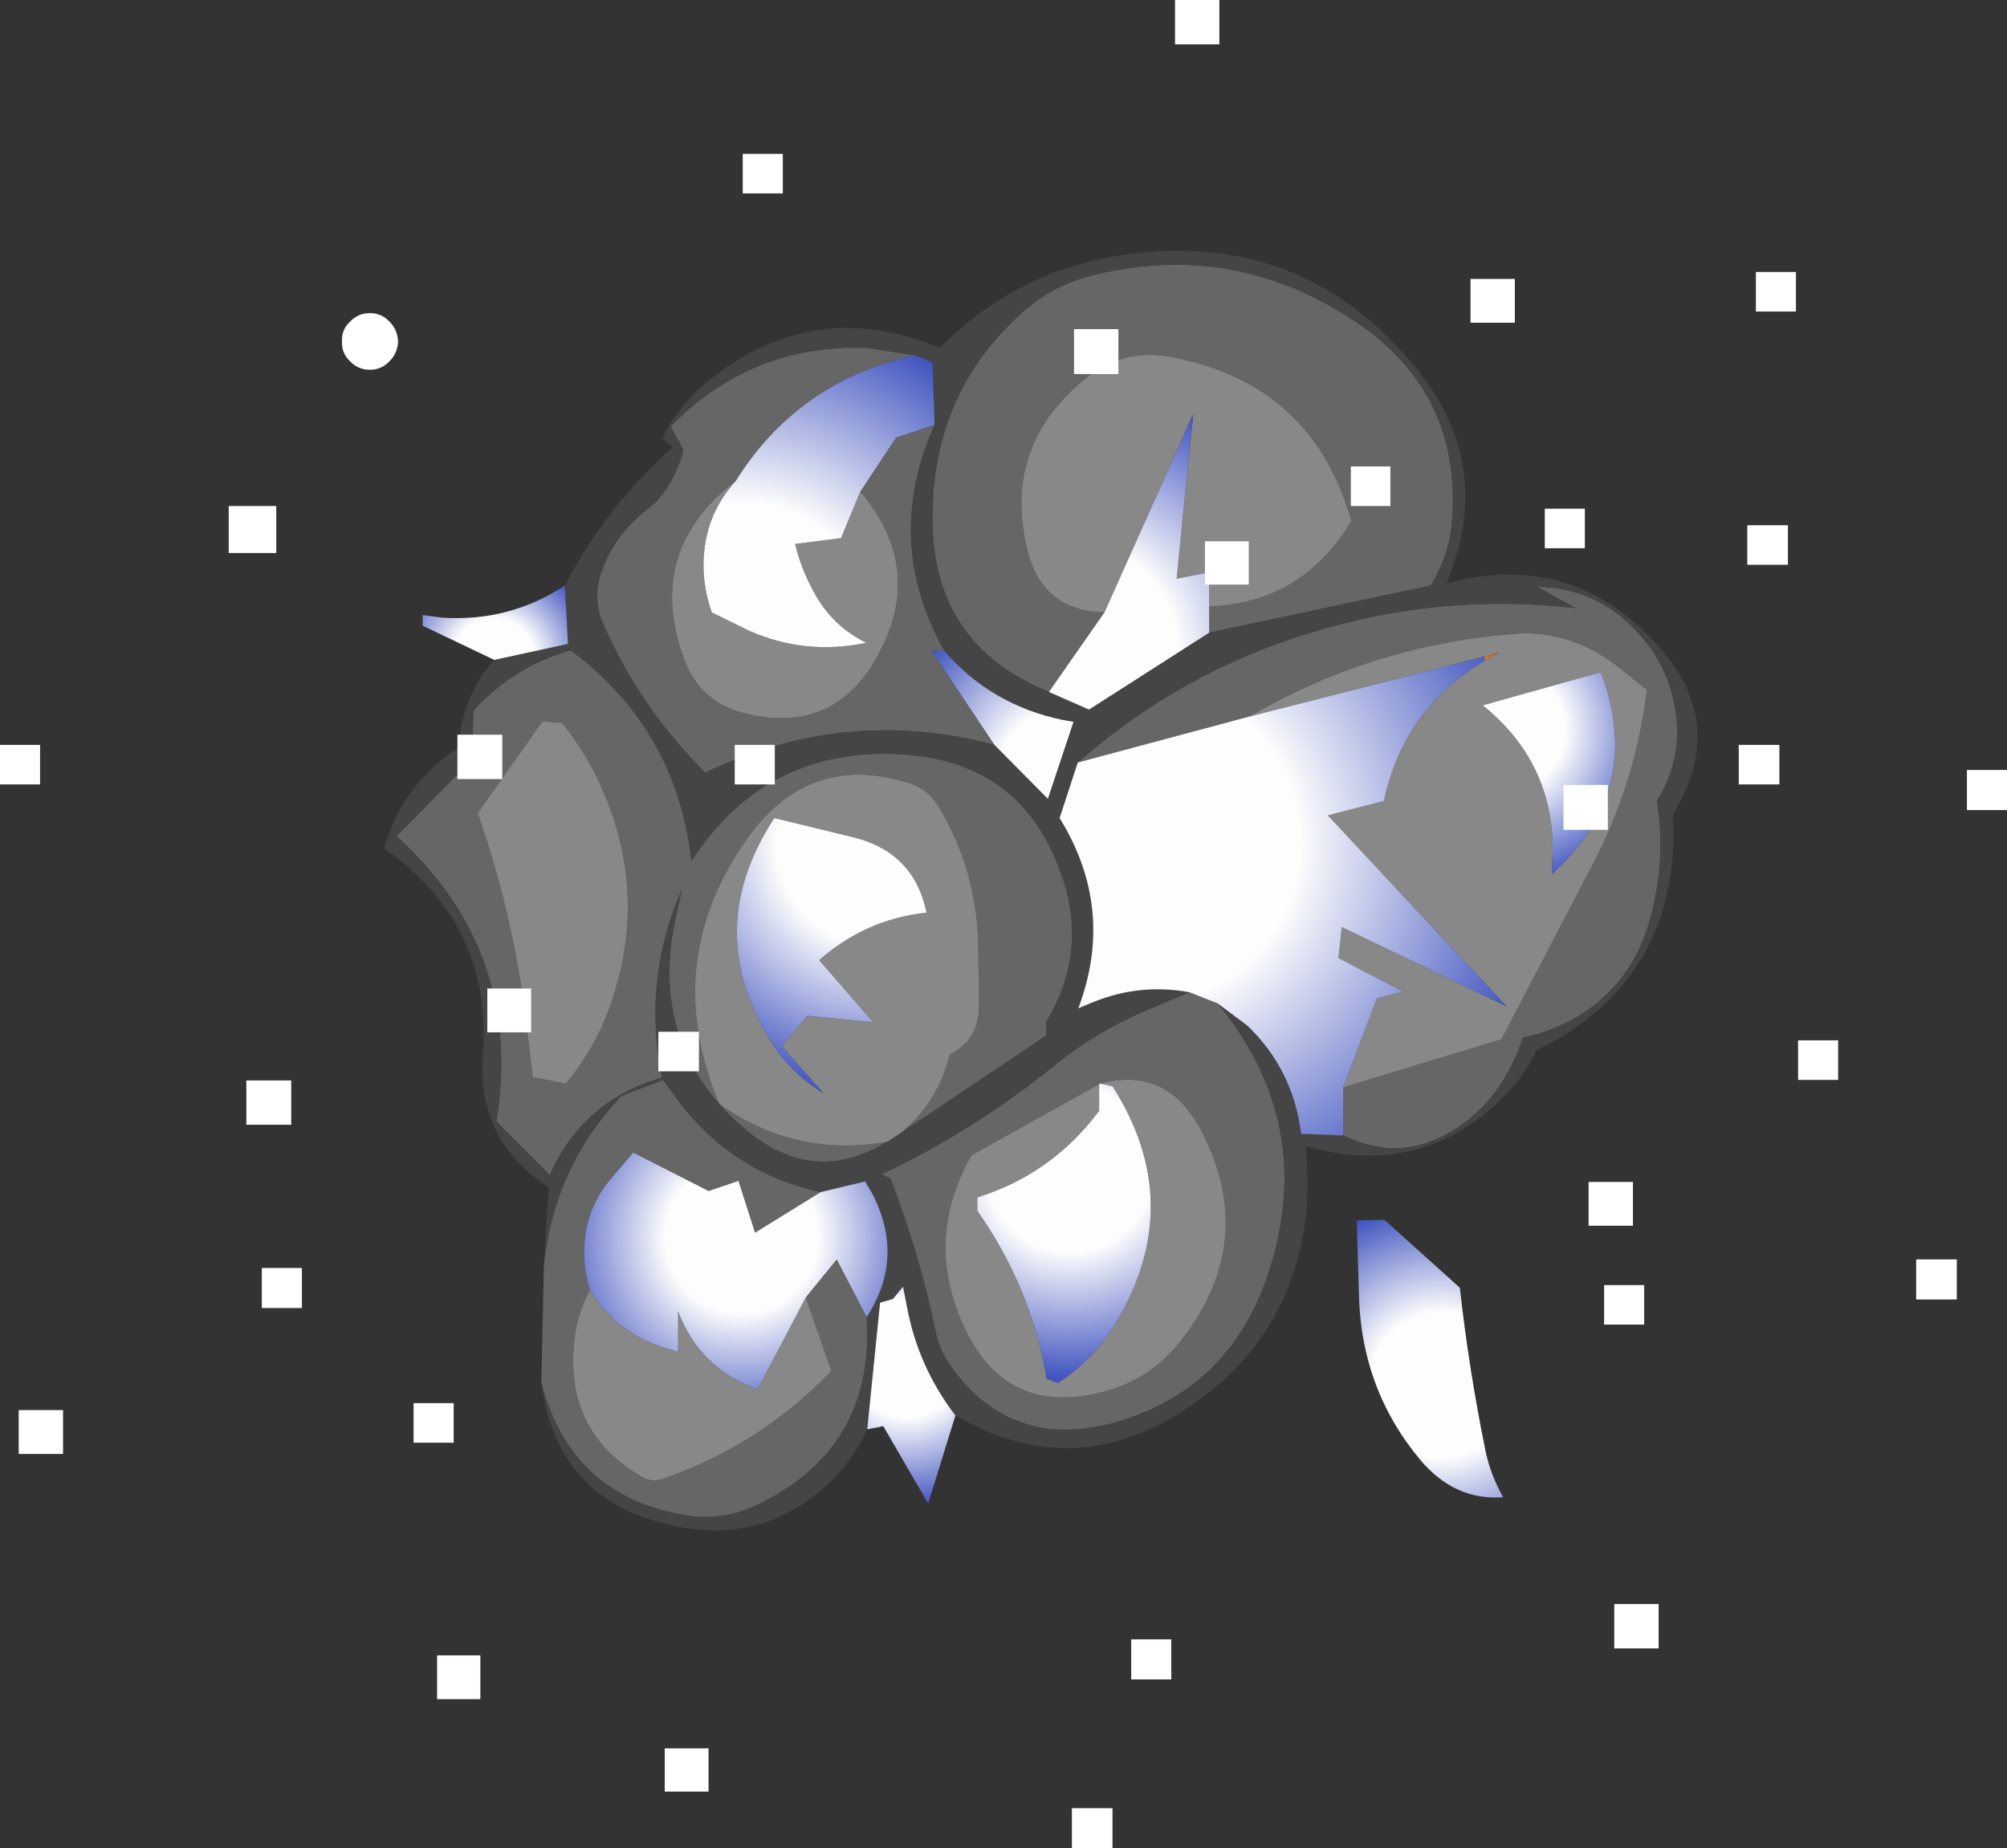 <?xml version="1.0" encoding="UTF-8" standalone="no"?>
<svg xmlns:xlink="http://www.w3.org/1999/xlink" height="172.95px" width="187.8px" xmlns="http://www.w3.org/2000/svg">
  <rect width="100%" height="100%" fill="#333333" stroke="none"/>
  <g transform="matrix(1.0, 0.0, 0.0, 1.0, 86.9, 69.55)">
    <path d="M-36.0 48.6 L-35.7 46.65 Q-34.3 38.85 -28.75 33.0 L-24.85 31.5 -23.7 33.1 Q-18.55 40.15 -10.1 42.0 L-16.25 45.8 -17.8 40.95 -20.6 41.9 -27.65 38.3 -29.95 41.0 Q-31.4 42.8 -31.95 45.05 -32.65 48.1 -31.7 51.15 -33.0 53.6 -33.2 56.3 -33.95 64.5 -26.9 68.6 -25.95 69.2 -24.95 68.85 -15.95 65.8 -9.1 58.75 L-11.5 51.85 -8.6 48.3 -5.8 53.7 Q-5.0 65.95 -16.0 71.25 -19.1 72.75 -22.35 72.3 -33.4 70.7 -36.25 59.85 L-36.0 48.6 M0.55 -29.8 L0.0 -28.5 Q-3.95 -18.25 1.5 -8.6 L0.25 -8.7 6.15 0.15 Q-6.9 -3.3 -19.25 2.0 L-20.9 2.75 Q-27.05 -3.35 -30.45 -11.15 -31.45 -13.45 -30.7 -15.8 -29.5 -19.5 -26.15 -22.05 -25.2 -22.8 -24.5 -23.9 -23.4 -25.6 -22.95 -27.45 L-24.15 -29.65 Q-16.55 -37.4 -5.75 -37.0 L-1.3 -36.3 -2.55 -36.0 Q-12.55 -33.35 -18.05 -24.55 -26.6 -18.0 -22.9 -7.9 -21.35 -3.7 -17.0 -2.75 -8.95 -0.85 -4.9 -7.95 -0.2 -16.25 -6.4 -23.55 L-3.05 -28.6 0.55 -29.8 M11.25 -4.8 Q0.3 -9.25 0.35 -21.1 0.35 -33.1 9.15 -40.65 11.7 -42.8 14.95 -43.7 28.5 -47.2 40.1 -39.35 50.0 -32.6 48.95 -20.55 48.65 -17.4 46.95 -14.75 L26.25 -10.35 26.25 -12.8 Q34.4 -13.1 38.95 -19.85 L39.55 -20.8 Q35.95 -33.55 22.9 -36.1 18.15 -37.1 14.45 -33.95 6.85 -27.6 9.25 -18.0 10.7 -12.35 16.45 -12.25 L11.25 -4.8 M30.0 -2.5 L13.95 1.8 Q23.55 -6.65 35.75 -10.35 47.85 -14.1 60.55 -12.65 L56.9 -14.65 Q62.25 -14.55 65.95 -10.8 69.25 -7.45 69.9 -2.95 70.55 1.5 68.15 5.4 69.1 11.4 67.25 17.3 65.8 21.8 62.1 24.65 59.2 26.8 55.6 27.55 54.7 30.3 53.05 32.6 51.05 35.25 48.15 36.75 44.0 38.85 39.7 37.1 L38.8 36.7 38.8 32.2 53.6 27.7 62.0 11.6 Q66.15 3.8 67.2 -5.0 L64.45 -7.2 Q60.55 -10.25 55.75 -10.3 41.95 -9.45 30.0 -2.5 M24.4 23.3 L27.05 24.35 Q36.3 35.6 31.85 49.4 28.3 60.45 17.45 63.55 7.8 66.25 2.1 58.35 0.95 56.75 0.6 54.85 -0.9 47.65 -3.6 40.7 L-4.45 40.35 Q4.4 36.15 11.95 30.0 15.65 27.05 20.0 25.15 L24.4 23.3 M-2.65 36.5 Q0.55 33.9 1.75 29.95 L2.0 29.1 Q4.8 27.75 4.7 24.4 L4.65 19.9 Q4.75 12.3 0.95 5.95 -0.05 4.3 -1.9 3.7 -11.3 0.8 -17.05 9.0 -25.15 20.55 -19.6 33.75 -12.5 38.8 -3.9 37.3 -10.85 41.55 -17.25 36.05 -25.85 28.75 -23.9 17.4 L-23.1 13.7 Q-26.8 22.1 -24.95 31.3 -32.3 33.35 -35.45 40.4 L-40.45 35.4 Q-37.9 19.5 -49.8 8.7 L-42.75 1.55 -42.6 -3.05 Q-38.85 -7.2 -33.5 -8.7 -23.6 -1.35 -22.2 11.0 -14.95 -0.1 -1.65 1.1 8.65 2.1 12.25 11.8 15.1 19.25 11.0 26.1 L11.0 27.35 -2.65 36.5 M16.05 31.85 L16.0 31.85 15.95 31.9 4.0 38.55 Q-0.5 46.5 3.35 54.7 7.25 63.05 16.3 60.7 20.85 59.5 23.65 55.85 30.85 46.55 25.55 36.35 22.35 30.15 16.05 31.85 M-36.15 -2.05 L-42.2 6.55 Q-39.05 15.6 -37.8 24.95 L-37.05 31.25 -33.95 31.85 Q-31.75 29.2 -30.4 26.1 -25.8 15.0 -30.6 4.15 -32.05 0.9 -34.3 -1.9 L-36.15 -2.05" fill="#666666" fill-rule="evenodd" stroke="none"/>
    <path d="M-34.05 -14.75 Q-30.2 -22.15 -23.95 -27.7 L-24.95 -28.55 Q-23.25 -31.9 -20.25 -34.2 -10.55 -41.8 1.05 -37.0 8.55 -44.55 19.0 -45.8 34.85 -47.8 45.15 -35.65 53.2 -26.3 48.45 -14.95 60.05 -18.1 68.1 -9.3 74.9 -1.9 69.65 6.65 L69.7 8.0 Q69.8 22.4 56.85 28.75 56.0 30.7 54.55 32.3 46.6 40.95 35.25 37.7 35.65 41.15 35.25 44.6 33.7 56.35 23.45 62.7 13.1 69.1 2.5 62.9 -1.0 58.35 -2.05 52.65 L-2.4 50.85 -3.35 52.0 -4.55 52.35 -5.75 64.2 Q-7.05 67.1 -9.45 69.35 -15.6 75.05 -23.95 73.2 -34.8 70.9 -36.25 59.85 -33.4 70.7 -22.35 72.3 -19.1 72.75 -16.0 71.25 -5.0 65.95 -5.8 53.7 -2.2 48.15 -5.25 42.2 L-5.95 41.0 -10.1 42.0 Q-18.55 40.15 -23.7 33.1 L-24.85 31.5 -28.75 33.0 Q-34.3 38.85 -35.7 46.65 L-36.0 48.6 -35.55 41.55 Q-42.3 37.2 -41.7 29.2 -40.8 16.95 -50.95 9.85 -49.25 3.85 -44.05 0.45 L-43.75 -1.45 Q-43.1 -5.05 -40.65 -7.8 L-33.75 -9.3 -34.05 -14.75 M0.55 -29.8 L0.35 -35.65 -1.3 -36.3 -5.75 -37.0 Q-16.55 -37.4 -24.15 -29.65 L-22.95 -27.45 Q-23.4 -25.6 -24.5 -23.9 -25.2 -22.8 -26.15 -22.05 -29.5 -19.5 -30.7 -15.8 -31.45 -13.45 -30.45 -11.15 -27.05 -3.35 -20.9 2.75 L-19.25 2.0 Q-6.9 -3.3 6.15 0.15 L11.15 5.2 13.55 -2.0 12.45 -2.2 Q5.85 -3.6 1.5 -8.6 -3.95 -18.25 0.0 -28.5 L0.55 -29.8 M26.25 -10.35 L46.95 -14.75 Q48.65 -17.4 48.95 -20.55 50.0 -32.6 40.1 -39.35 28.5 -47.2 14.95 -43.7 11.7 -42.8 9.15 -40.65 0.35 -33.1 0.35 -21.1 0.3 -9.25 11.25 -4.8 L15.0 -3.15 26.25 -10.35 M13.95 1.8 L12.25 7.0 Q17.5 15.5 14.0 24.8 L15.45 24.2 Q19.8 22.45 24.4 23.3 L20.0 25.15 Q15.65 27.05 11.95 30.0 4.4 36.15 -4.45 40.35 L-3.6 40.7 Q-0.9 47.65 0.6 54.85 0.95 56.75 2.1 58.35 7.8 66.25 17.45 63.55 28.3 60.45 31.85 49.4 36.3 35.6 27.05 24.35 L29.85 26.45 Q34.1 30.55 34.85 36.55 L38.8 36.7 39.7 37.1 Q44.0 38.85 48.15 36.75 51.05 35.25 53.05 32.6 54.7 30.3 55.6 27.55 59.2 26.8 62.1 24.65 65.8 21.8 67.25 17.3 69.1 11.4 68.15 5.4 70.55 1.5 69.9 -2.95 69.25 -7.45 65.95 -10.8 62.25 -14.55 56.9 -14.65 L60.55 -12.65 Q47.85 -14.1 35.75 -10.35 23.55 -6.65 13.95 1.8 M-3.9 37.3 L-2.65 36.5 11.0 27.35 11.0 26.1 Q15.1 19.25 12.25 11.8 8.65 2.1 -1.65 1.1 -14.95 -0.1 -22.2 11.0 -23.6 -1.35 -33.5 -8.7 -38.85 -7.2 -42.6 -3.05 L-42.75 1.55 -49.8 8.7 Q-37.9 19.5 -40.45 35.4 L-35.45 40.4 Q-32.3 33.35 -24.95 31.3 -26.8 22.1 -23.1 13.7 L-23.9 17.4 Q-25.85 28.75 -17.25 36.05 -10.85 41.55 -3.9 37.3" fill="#454545" fill-rule="evenodd" stroke="none"/>
    <path d="M-18.05 -24.55 Q-20.6 -21.75 -21.0 -18.0 -21.3 -15.1 -20.3 -12.25 L-16.85 -10.55 Q-11.55 -8.2 -5.85 -9.4 -9.1 -11.0 -10.8 -14.25 -11.95 -16.35 -12.5 -18.65 L-8.2 -19.2 -6.4 -23.55 Q-0.2 -16.25 -4.9 -7.95 -8.95 -0.85 -17.0 -2.75 -21.35 -3.7 -22.9 -7.9 -26.6 -18.0 -18.05 -24.55 M16.45 -12.25 Q10.7 -12.35 9.25 -18.0 6.85 -27.6 14.45 -33.95 18.15 -37.1 22.9 -36.1 35.95 -33.55 39.55 -20.8 L38.95 -19.85 Q34.4 -13.1 26.25 -12.8 L26.25 -16.0 23.2 -15.4 24.75 -30.8 16.45 -12.25 M51.95 -8.1 L30.0 -2.5 Q41.95 -9.45 55.75 -10.3 60.55 -10.25 64.45 -7.2 L67.2 -5.0 Q66.15 3.8 62.0 11.6 L53.6 27.7 38.8 32.2 41.95 23.85 44.4 23.25 38.35 20.1 38.65 17.2 54.05 24.6 37.35 6.75 42.6 5.4 Q44.45 -3.25 52.05 -7.75 L53.4 -8.5 51.95 -8.1 M51.85 -3.55 Q58.85 2.1 58.35 11.1 L58.3 12.25 Q67.05 4.35 62.9 -6.65 L51.85 -3.55 M-3.9 37.3 Q-12.5 38.8 -19.6 33.75 -25.15 20.55 -17.05 9.0 -11.3 0.8 -1.9 3.7 -0.05 4.3 0.95 5.95 4.75 12.3 4.65 19.9 L4.7 24.4 Q4.8 27.75 2.0 29.1 L1.75 29.95 Q0.55 33.9 -2.65 36.5 L-3.9 37.3 M16.05 31.85 Q22.35 30.15 25.55 36.35 30.85 46.55 23.65 55.85 20.85 59.5 16.3 60.7 7.25 63.05 3.35 54.7 -0.5 46.5 4.0 38.55 L15.95 31.9 15.95 34.4 Q11.55 40.3 4.55 42.5 L4.55 43.75 Q9.55 50.85 11.05 59.45 L12.1 59.85 Q15.5 57.65 17.6 54.1 24.15 43.0 17.2 32.1 L16.05 31.85 M-36.15 -2.05 L-34.3 -1.9 Q-32.05 0.9 -30.6 4.15 -25.8 15.0 -30.4 26.1 -31.75 29.2 -33.95 31.85 L-37.05 31.25 -37.8 24.95 Q-39.05 15.6 -42.2 6.55 L-36.15 -2.05 M-14.45 7.0 Q-21.4 17.65 -14.55 28.2 L-14.2 28.75 Q-12.45 31.15 -9.85 32.75 L-13.75 28.35 -11.35 25.5 -5.2 26.1 -10.25 20.3 Q-5.9 16.45 -0.2 15.85 -1.35 10.3 -6.85 8.85 L-14.45 7.0 M-31.7 51.15 Q-29.35 55.0 -25.1 56.45 L-23.45 56.95 -23.45 53.15 Q-21.45 58.5 -16.0 60.45 L-11.5 51.85 -9.1 58.75 Q-15.95 65.8 -24.95 68.85 -25.95 69.2 -26.9 68.6 -33.95 64.5 -33.2 56.3 -33.0 53.6 -31.7 51.15" fill="#888888" fill-rule="evenodd" stroke="none"/>
    <path d="M-1.3 -36.3 L0.35 -35.65 0.55 -29.8 -3.05 -28.6 -6.4 -23.55 -8.2 -19.2 -12.5 -18.65 Q-11.95 -16.35 -10.8 -14.25 -9.1 -11.0 -5.85 -9.4 -11.55 -8.2 -16.85 -10.55 L-20.3 -12.25 Q-21.3 -15.1 -21.0 -18.0 -20.6 -21.75 -18.05 -24.55 -12.55 -33.35 -2.55 -36.0 L-1.3 -36.3" fill="url(#gradient0)" fill-rule="evenodd" stroke="none"/>
    <path d="M1.5 -8.6 Q5.85 -3.6 12.45 -2.2 L13.55 -2.0 11.15 5.2 6.15 0.15 0.25 -8.7 1.5 -8.6" fill="url(#gradient1)" fill-rule="evenodd" stroke="none"/>
    <path d="M26.25 -10.35 L15.0 -3.15 11.25 -4.8 16.45 -12.25 24.75 -30.8 23.2 -15.4 26.25 -16.0 26.25 -12.8 26.25 -10.35" fill="url(#gradient2)" fill-rule="evenodd" stroke="none"/>
    <path d="M52.05 -7.75 L51.95 -8.1 53.4 -8.5 52.05 -7.75" fill="url(#gradient3)" fill-rule="evenodd" stroke="none"/>
    <path d="M51.95 -8.1 L52.05 -7.75 Q44.45 -3.25 42.6 5.4 L37.35 6.75 54.05 24.6 38.65 17.2 38.35 20.1 44.4 23.25 41.95 23.85 38.8 32.2 38.8 36.7 34.85 36.55 Q34.1 30.55 29.85 26.45 L27.05 24.35 24.4 23.3 Q19.8 22.45 15.45 24.2 L14.0 24.8 Q17.5 15.5 12.25 7.0 L13.95 1.8 30.0 -2.5 51.95 -8.1" fill="url(#gradient4)" fill-rule="evenodd" stroke="none"/>
    <path d="M51.85 -3.55 L62.9 -6.65 Q67.05 4.35 58.3 12.25 L58.35 11.1 Q58.85 2.1 51.85 -3.55" fill="url(#gradient5)" fill-rule="evenodd" stroke="none"/>
    <path d="M15.95 31.9 L16.0 31.85 16.05 31.85 17.2 32.1 Q24.15 43.0 17.6 54.1 15.5 57.65 12.1 59.85 L11.05 59.45 Q9.55 50.85 4.55 43.75 L4.55 42.5 Q11.55 40.3 15.95 34.4 L15.95 31.9" fill="url(#gradient6)" fill-rule="evenodd" stroke="none"/>
    <path d="M53.75 70.55 Q49.2 70.9 45.95 67.0 40.35 60.25 40.25 51.2 L40.05 44.65 42.65 44.6 49.7 50.95 Q50.55 58.6 52.1 66.2 52.55 68.4 53.75 70.55" fill="url(#gradient7)" fill-rule="evenodd" stroke="none"/>
    <path d="M-34.05 -14.75 L-33.75 -9.3 -40.65 -7.8 -47.35 -11.0 -47.35 -12.0 -45.5 -11.75 Q-39.25 -11.35 -34.05 -14.75" fill="url(#gradient8)" fill-rule="evenodd" stroke="none"/>
    <path d="M-14.45 7.0 L-6.85 8.85 Q-1.35 10.3 -0.2 15.85 -5.9 16.45 -10.25 20.3 L-5.2 26.1 -11.35 25.5 -13.75 28.35 -9.85 32.75 Q-12.45 31.15 -14.2 28.75 L-14.55 28.2 Q-21.4 17.65 -14.45 7.0" fill="url(#gradient9)" fill-rule="evenodd" stroke="none"/>
    <path d="M-10.1 42.0 L-5.95 41.0 -5.25 42.2 Q-2.2 48.15 -5.8 53.7 L-8.6 48.3 -11.5 51.85 -16.0 60.45 Q-21.45 58.5 -23.45 53.15 L-23.45 56.95 -25.1 56.45 Q-29.35 55.0 -31.7 51.15 -32.65 48.1 -31.95 45.05 -31.4 42.8 -29.95 41.0 L-27.65 38.3 -20.6 41.9 -17.8 40.95 -16.25 45.8 -10.1 42.0" fill="url(#gradient10)" fill-rule="evenodd" stroke="none"/>
    <path d="M-5.75 64.2 L-4.55 52.35 -3.35 52.0 -2.4 50.85 -2.05 52.65 Q-1.0 58.35 2.5 62.9 L-0.05 71.15 -4.25 63.9 -5.75 64.2" fill="url(#gradient11)" fill-rule="evenodd" stroke="none"/>
    <path d="M-86.9 3.85 L-86.9 0.15 -83.15 0.15 -83.15 3.85 -86.9 3.85 M-24.7 94.05 L-20.6 94.05 -20.6 98.1 -24.7 98.1 -24.7 94.05 M-46.0 89.45 L-46.0 85.35 -41.95 85.35 -41.95 89.45 -46.0 89.45 M-81.0 62.4 L-81.0 66.5 -85.15 66.5 -85.15 62.4 -81.0 62.4 M-44.45 65.45 L-48.2 65.45 -48.2 61.75 -44.45 61.75 -44.45 65.45 M-59.65 35.7 L-63.85 35.7 -63.85 31.55 -59.65 31.55 -59.65 35.7 M-62.4 49.1 L-58.65 49.1 -58.65 52.85 -62.4 52.85 -62.4 49.1 M-37.2 22.95 L-37.2 27.05 -41.3 27.05 -41.3 22.95 -37.2 22.95 M-25.3 27.0 L-21.5 27.0 -21.5 30.7 -25.3 30.7 -25.3 27.0 M-18.15 3.85 L-18.15 0.15 -14.4 0.15 -14.4 3.85 -18.15 3.85 M-44.1 -0.8 L-39.9 -0.8 -39.9 3.35 -44.1 3.35 -44.1 -0.8 M-61.05 -17.8 L-65.5 -17.8 -65.5 -22.2 -61.05 -22.2 -61.05 -17.8 M-52.3 -34.95 Q-53.4 -34.95 -54.15 -35.75 -54.95 -36.5 -54.9 -37.6 -54.95 -38.7 -54.15 -39.45 -53.4 -40.25 -52.3 -40.25 -51.2 -40.25 -50.45 -39.45 -49.7 -38.7 -49.65 -37.6 -49.7 -36.5 -50.45 -35.75 -51.2 -34.95 -52.3 -34.95 M-17.4 -51.45 L-17.4 -55.15 -13.65 -55.15 -13.65 -51.45 -17.4 -51.45 M13.4 103.4 L13.4 99.65 17.2 99.65 17.2 103.4 13.4 103.4 M63.2 54.4 L63.2 50.7 66.95 50.7 66.95 54.4 63.2 54.4 M64.15 84.7 L64.15 80.55 68.3 80.55 68.3 84.7 64.15 84.7 M22.7 87.6 L18.95 87.6 18.95 83.85 22.7 83.85 22.7 87.6 M61.75 41.05 L65.9 41.05 65.9 45.15 61.75 45.15 61.75 41.05 M79.6 3.85 L75.8 3.85 75.8 0.15 79.6 0.15 79.6 3.85 M63.55 3.9 L63.55 8.1 59.4 8.1 59.4 3.9 63.55 3.9 M81.35 31.5 L81.35 27.8 85.1 27.8 85.1 31.5 81.35 31.5 M92.4 48.3 L96.2 48.3 96.2 52.05 92.4 52.05 92.4 48.3 M97.15 2.5 L100.9 2.5 100.9 6.25 97.15 6.25 97.15 2.5 M80.4 -16.7 L76.6 -16.7 76.6 -20.4 80.4 -20.4 80.4 -16.7 M57.65 -18.25 L57.65 -21.95 61.4 -21.95 61.4 -18.25 57.65 -18.25 M54.85 -39.35 L50.7 -39.35 50.7 -43.45 54.85 -43.45 54.85 -39.35 M77.4 -40.4 L77.4 -44.1 81.15 -44.1 81.15 -40.4 77.4 -40.4 M39.5 -22.2 L39.5 -25.9 43.2 -25.9 43.2 -22.2 39.5 -22.2 M25.85 -14.85 L25.85 -18.9 29.95 -18.9 29.95 -14.85 25.85 -14.85 M13.6 -34.55 L13.6 -38.75 17.75 -38.75 17.75 -34.55 13.6 -34.55 M23.05 -65.4 L23.05 -69.55 27.2 -69.55 27.2 -65.4 23.05 -65.4" fill="#ffffff" fill-rule="evenodd" stroke="none"/>
  </g>
  <defs>
    <radialGradient cx="0" cy="0" gradientTransform="matrix(0.038, 0.0, 0.0, 0.038, -17.45, -10.2)" gradientUnits="userSpaceOnUse" id="gradient0" r="819.2" spreadMethod="pad">
      <stop offset="0.396" stop-color="#ffffff" stop-opacity="0.992"/>
      <stop offset="1.0" stop-color="#4053bf"/>
    </radialGradient>
    <radialGradient cx="0" cy="0" gradientTransform="matrix(0.022, 0.0, 0.0, 0.022, 13.6, 3.45)" gradientUnits="userSpaceOnUse" id="gradient1" r="819.2" spreadMethod="pad">
      <stop offset="0.396" stop-color="#ffffff" stop-opacity="0.992"/>
      <stop offset="1.0" stop-color="#4053bf"/>
    </radialGradient>
    <radialGradient cx="0" cy="0" gradientTransform="matrix(0.03, 0.0, 0.0, 0.03, 13.55, -8.85)" gradientUnits="userSpaceOnUse" id="gradient2" r="819.2" spreadMethod="pad">
      <stop offset="0.396" stop-color="#ffffff" stop-opacity="0.992"/>
      <stop offset="1.0" stop-color="#4053bf"/>
    </radialGradient>
    <radialGradient cx="0" cy="0" gradientTransform="matrix(0.047, 0.0, 0.0, 0.047, 19.45, 9.3)" gradientUnits="userSpaceOnUse" id="gradient3" r="819.2" spreadMethod="pad">
      <stop offset="0.302" stop-color="#ffffff"/>
      <stop offset="0.455" stop-color="#fffbf0"/>
      <stop offset="0.737" stop-color="#ffc533"/>
      <stop offset="0.878" stop-color="#fd8c3e"/>
      <stop offset="0.988" stop-color="#bf6d2f"/>
    </radialGradient>
    <radialGradient cx="0" cy="0" gradientTransform="matrix(0.047, 0.0, 0.0, 0.047, 19.45, 9.3)" gradientUnits="userSpaceOnUse" id="gradient4" r="819.2" spreadMethod="pad">
      <stop offset="0.396" stop-color="#ffffff" stop-opacity="0.992"/>
      <stop offset="1.0" stop-color="#4053bf"/>
    </radialGradient>
    <radialGradient cx="0" cy="0" gradientTransform="matrix(0.018, 0.0, 0.0, 0.018, 53.75, -1.3)" gradientUnits="userSpaceOnUse" id="gradient5" r="819.2" spreadMethod="pad">
      <stop offset="0.396" stop-color="#ffffff" stop-opacity="0.992"/>
      <stop offset="1.0" stop-color="#4053bf"/>
    </radialGradient>
    <radialGradient cx="0" cy="0" gradientTransform="matrix(0.024, 0.0, 0.0, 0.024, 13.2, 39.85)" gradientUnits="userSpaceOnUse" id="gradient6" r="819.2" spreadMethod="pad">
      <stop offset="0.396" stop-color="#ffffff" stop-opacity="0.992"/>
      <stop offset="1.0" stop-color="#4053bf"/>
    </radialGradient>
    <radialGradient cx="0" cy="0" gradientTransform="matrix(0.021, 0.0, 0.0, 0.021, 48.05, 60.05)" gradientUnits="userSpaceOnUse" id="gradient7" r="819.2" spreadMethod="pad">
      <stop offset="0.396" stop-color="#ffffff" stop-opacity="0.992"/>
      <stop offset="1.0" stop-color="#4053bf"/>
    </radialGradient>
    <radialGradient cx="0" cy="0" gradientTransform="matrix(0.012, 0.0, 0.0, 0.012, -40.7, -7.8)" gradientUnits="userSpaceOnUse" id="gradient8" r="819.2" spreadMethod="pad">
      <stop offset="0.396" stop-color="#ffffff" stop-opacity="0.992"/>
      <stop offset="1.0" stop-color="#4053bf"/>
    </radialGradient>
    <radialGradient cx="0" cy="0" gradientTransform="matrix(0.029, 0.0, 0.0, 0.029, -4.8, 9.5)" gradientUnits="userSpaceOnUse" id="gradient9" r="819.2" spreadMethod="pad">
      <stop offset="0.396" stop-color="#ffffff" stop-opacity="0.992"/>
      <stop offset="1.0" stop-color="#4053bf"/>
    </radialGradient>
    <radialGradient cx="0" cy="0" gradientTransform="matrix(0.022, 0.0, 0.0, 0.022, -17.5, 46.2)" gradientUnits="userSpaceOnUse" id="gradient10" r="819.2" spreadMethod="pad">
      <stop offset="0.396" stop-color="#ffffff" stop-opacity="0.992"/>
      <stop offset="1.0" stop-color="#4053bf"/>
    </radialGradient>
    <radialGradient cx="0" cy="0" gradientTransform="matrix(0.017, 0.0, 0.0, 0.017, -2.15, 57.6)" gradientUnits="userSpaceOnUse" id="gradient11" r="819.2" spreadMethod="pad">
      <stop offset="0.396" stop-color="#ffffff" stop-opacity="0.992"/>
      <stop offset="1.0" stop-color="#4053bf"/>
    </radialGradient>
  </defs>
</svg>
